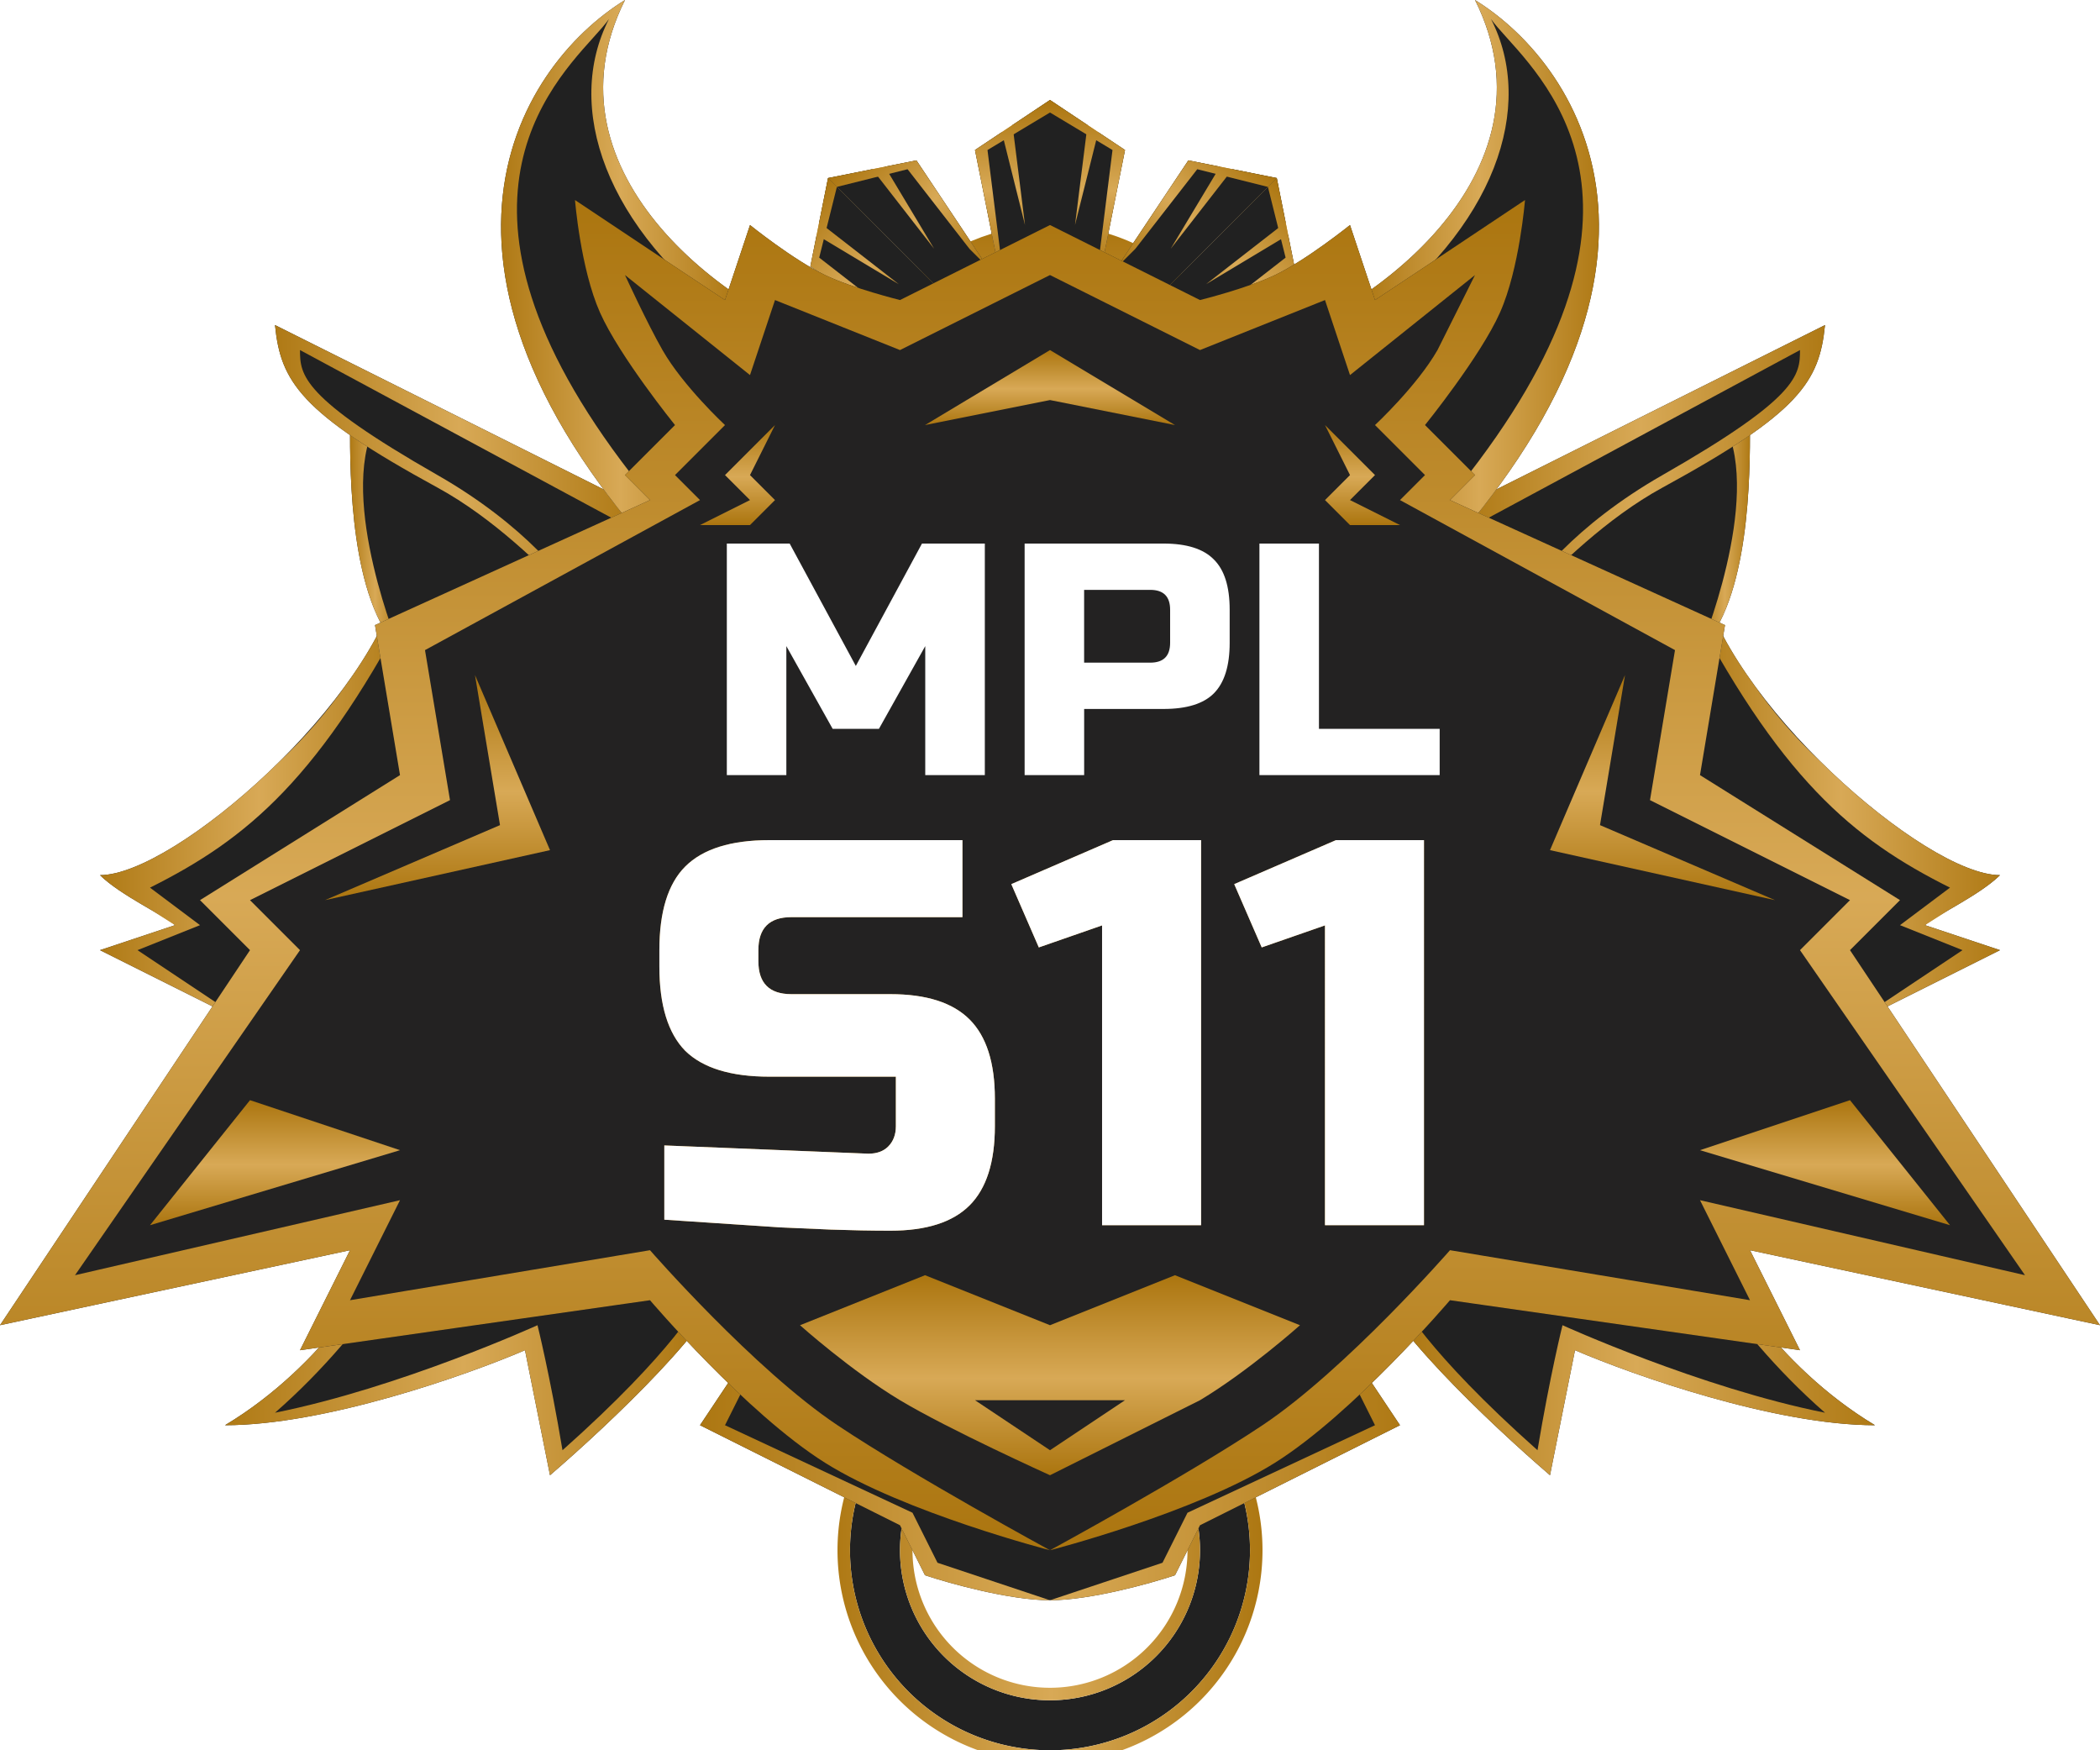 <svg xmlns="http://www.w3.org/2000/svg" width="84" height="70" fill="none" xmlns:v="https://vecta.io/nano"><style><![CDATA[.B{fill:#212121}.C{fill-rule:evenodd}]]></style><g class="C"><path d="M42 70a8 8 0 1 0 0-16 8 8 0 1 0 0 16zm0-2a6 6 0 1 0 0-12 6 6 0 1 0 0 12z" class="B"/><path d="M50.5 62a8.5 8.5 0 1 1-17 0 8.5 8.5 0 1 1 17 0zM42 67.5a5.5 5.5 0 1 0 0-11 5.5 5.5 0 1 0 0 11zm8-5.5a8 8 0 1 1-16 0 8 8 0 1 1 16 0zm-2 0a6 6 0 1 1-12 0 6 6 0 1 1 12 0z" fill="url(#B)"/></g><circle cx="42" cy="17" r="8" fill="url(#C)"/><path d="M39 6l3-2v7h-2l-1-5z" fill="url(#D)"/><path d="M45 6l-3-2v7h2l1-5z" fill="url(#E)"/><g class="C"><g class="B"><path d="M40.071 5.286L39 6l1 5h2V4l-1.5 1 .5 4-.928-3.714z"/><path d="M43.928 5.286L45 6l-1 5h-2V4l1.5 1h0L43 9l.929-3.714z"/></g><path d="M42 4l-3 2 1 5v-1l-.5-4L42 4.5V4z" fill="url(#D)"/><path d="M42 4l3 2-1 5v-1l.5-4L42 4.5V4z" fill="url(#E)"/></g><path d="M32.414 10.657l.707-3.535 4.95 4.95-1.414 1.414-4.243-2.828z" fill="url(#F)"/><path d="M36.657 6.414l-3.535.707 4.95 4.95 1.414-1.414-2.829-4.243z" fill="url(#G)"/><g class="C"><g class="B"><path d="M32.667 9.394l-.252 1.263 4.243 2.829 1.414-1.414-4.95-4.95-.354 1.768 3.182 2.475-3.283-1.97z"/><path d="M35.394 6.667l1.263-.253 2.829 4.243-1.414 1.414-4.95-4.95 1.768-.354 2.475 3.182-1.97-3.283z"/></g><path d="M33.121 7.121l-.707 3.535 4.243 2.829-.707-.707-3.182-2.475.707-2.828-.354-.354z" fill="url(#F)"/><path d="M33.121 7.121l3.535-.707 2.829 4.243-.707-.707-2.475-3.182-2.828.707-.354-.354z" fill="url(#G)"/></g><path d="M51.778 10.657l-.707-3.535-4.95 4.95 1.414 1.414 4.243-2.828z" fill="url(#H)"/><path d="M47.536 6.414l3.535.707-4.95 4.95-1.414-1.414 2.828-4.243z" fill="url(#I)"/><g class="C"><g class="B"><path d="M51.526 9.394l.252 1.263-4.243 2.829-1.414-1.414 4.95-4.95.354 1.768-3.182 2.475 3.283-1.97z"/><path d="M48.798 6.667l-1.263-.253-2.828 4.243 1.414 1.414 4.95-4.95-1.768-.354-2.475 3.182 1.97-3.283z"/></g><path d="M51.071 7.121l.707 3.535-4.243 2.829.707-.707 3.182-2.475-.707-2.828.354-.354z" fill="url(#H)"/><path d="M51.071 7.121l-3.535-.707-2.828 4.243.707-.707 2.475-3.182 2.828.707.353-.354z" fill="url(#I)"/></g><path d="M4 35c3 0 11-7 12-12l3 3v6l-9 9-6-3 3-1c-.333-.333-2.2-1.2-3-2z" class="B"/><path d="M11.15 30.487C8.549 33.057 5.58 35 4 35c.486.486 1.366.997 2.057 1.398L7 37l-3 1 6 3-4.5-3L8 37l-2-1.5c3.887-1.944 6.83-4.359 10.664-11.836L16 23c-.276 1.378-1.083 2.907-2.17 4.401-.705 1.006-1.591 2.06-2.68 3.087z" fill="url(#J)" class="C"/><path d="M24 22c-.333.333-4 1.6-8 4-2-2-2-7-2-9 4 0 7 2.667 10 5z" class="B"/><path d="M16 26c-2-2-2-7-2-9h1c-1.5 3 1 9 1 9z" fill="url(#K)"/><path d="M27 21l-16-8c.226 2.254 1 3.5 6.5 6.5C19.936 20.829 22 23 23 24l4-3z" class="B"/><path d="M12 14c0 1 .06 1.892 5.5 5 3.5 2 5.333 4.333 5.5 5l-.244-.245c-1.069-1.077-3.003-3.026-5.256-4.254-5.5-3-6.274-4.246-6.5-6.5l14.667 7.333L25 21l-13-7z" fill="url(#L)" class="C"/><path d="M9 57c4-2.4 6.333-6.333 7-8h13v2c0 1.6-4.667 6-7 8l-1-5c-2.333 1-8 3-12 3z" class="B"/><path d="M13.987 52.416C12.801 53.995 11.139 55.717 9 57c4 0 9.667-2 12-3l1 5c1.659-1.422 4.498-4.058 6-6.037V52s-1 2-5.5 6c-.5-3-1-5-1-5S16 55.5 11 56.5c4-3.5 6-7.5 6-7.5s-1.22 1.525-3.013 3.416z" fill="url(#M)" class="C"/><path d="M28 24C15.2 11.2 20.667 2.667 25 0c-3.5 7 4.333 12.667 9 14 0 .333-1.2 2.8-6 10z" class="B"/><path d="M25.097 20.801c.321.128.625.199.903.199l.5-.5C16.834 9.153 21.65 3.811 23.729 1.505c.267-.296.489-.543.63-.745C22.576 4.245 24.135 9.098 29.5 13c.058-.351.042-.757-.034-1.2C25.727 9.246 22.521 4.957 25 0c-3.962 2.438-8.87 9.779.097 20.801z" fill="url(#N)" class="C"/><path d="M80 35c-3 0-11-7-12-12l-3 3v6l9 9 6-3-3-1c.333-.333 2.2-1.2 3-2z" class="B"/><path d="M72.85 30.487C75.451 33.057 78.42 35 80 35c-.486.486-1.366.997-2.057 1.398L77 37l3 1-6 3 4.5-3-2.5-1 2-1.5c-3.887-1.944-6.83-4.359-10.664-11.836L68 23c.275 1.378 1.083 2.907 2.17 4.401.705 1.006 1.591 2.06 2.68 3.087z" fill="url(#O)" class="C"/><path d="M60 22c.333.333 4 1.6 8 4 2-2 2-7 2-9-4 0-7 2.667-10 5z" class="B"/><path d="M68 26c2-2 2-7 2-9h-1c1.5 3-1 9-1 9z" fill="url(#P)"/><path d="M57 21l16-8c-.225 2.254-1 3.5-6.5 6.5C64.064 20.829 62 23 61 24l-4-3z" class="B"/><g class="C"><path d="M72 14c0 1-.06 1.892-5.5 5-3.5 2-5.333 4.333-5.5 5l.244-.245c1.069-1.077 3.003-3.026 5.256-4.254 5.5-3 6.275-4.246 6.5-6.5l-14.667 7.333L59 21l13-7z" fill="url(#Q)"/><path d="M54 54l2 3-8 4-1 2c-1 .333-3.4 1-5 1V54h12zm-24 0l-2 3 8 4 1 2c1 .333 3.4 1 5 1V54H30z" class="B"/><path d="M54 55h.667L56 57h0l-8 4-1 2c-1 .333-3.4 1-5 1l4.5-1.5 1-2L55 57l-1-2zm-24 0h-.667L28 57h0l8 4 1 2c1 .333 3.4 1 5 1l-4.5-1.5-1-2L29 57l1-2z" fill="url(#R)"/></g><path d="M75 57c-4-2.4-6.333-6.333-7-8H55v2c0 1.6 4.667 6 7 8l1-5c2.333 1 8 3 12 3z" class="B"/><path d="M70.013 52.416C71.199 53.995 72.861 55.717 75 57c-4 0-9.667-2-12-3l-1 5c-1.659-1.422-4.498-4.058-6-6.037V52s1 2 5.5 6c.5-3 1-5 1-5S68 55.5 73 56.5C69 53 67 49 67 49s1.22 1.525 3.013 3.416z" fill="url(#S)" class="C"/><path d="M56 24c12.8-12.8 7.333-21.333 3-24 3.5 7-4.333 12.667-9 14 0 .333 1.2 2.8 6 10z" class="B"/><g class="C"><path d="M58.903 20.801c-.321.128-.625.199-.903.199l-.5-.5c9.666-11.347 4.849-16.689 2.77-18.995-.267-.296-.489-.543-.63-.745 1.783 3.484.224 8.338-5.141 12.24-.058-.351-.042-.757.034-1.2C58.273 9.246 61.479 4.957 59 0c3.962 2.438 8.87 9.779-.097 20.801z" fill="url(#T)"/><path d="M42 9l-6 3s-1.886-.467-3-1c-1.27-.607-3-2-3-2l-1 3-6-4s.219 2.743 1 4.5 3 4.5 3 4.5l-2 2 1 1-11 5 1 6-8 5 2 2L0 53l14-3-2 4 14-2s3.841 4.516 7 6.5c3.194 2.005 9 3.5 9 3.5h0s5.806-1.495 9-3.5c3.159-1.984 7-6.5 7-6.5l14 2-2-4 14 3-10-15 2-2-8-5 1-6-11-5 1-1-2-2s2.219-2.743 3-4.5S61 8 61 8l-6 4-1-3s-1.73 1.392-3 2c-1.114.533-3 1-3 1l-6-3z" fill="#232222"/><path d="M36 14l6-3 6 3 5-2 1 3 5-4-1.5 3c-.822 1.438-2.5 3-2.5 3l2 2-1 1 11 6-1 6 8 4-2 2 9 13-13-3 2 4-12-2s-4.167 4.776-7.5 7c-3.051 2.036-8.5 5-8.5 5s5.806-1.495 9-3.5c3.159-1.984 7-6.5 7-6.5l14 2-2-4 14 3-10-15 2-2-8-5 1-6-11-5 1-1-2-2s2.219-2.743 3-4.5S61 8 61 8l-6 4-1-3s-1.73 1.392-3 2c-1.114.533-3 1-3 1l-6-3-6 3s-1.886-.467-3-1c-1.27-.607-3-2-3-2l-1 3-6-4s.219 2.743 1 4.5 3 4.5 3 4.5l-2 2 1 1-11 5 1 6-8 5 2 2L0 53l14-3-2 4 14-2s3.841 4.516 7 6.5c3.194 2.005 9 3.5 9 3.5s-5.449-2.964-8.5-5c-3.332-2.224-7.5-7-7.5-7l-12 2 2-4-13 3 9-13-2-2 8-4-1-6 11-6-1-1 2-2s-1.678-1.561-2.5-3c-.613-1.072-1.5-3-1.5-3l5 4 1-3 5 2z" fill="url(#U)"/></g><path d="M6 49l4-5 6 2-10 3z" fill="url(#V)"/><path d="M20 33l-1-6 3 7-9 2 7-3z" fill="url(#W)"/><path d="M30 20l-1-1 2-2-1 2 1 1-1 1h-2l2-1z" fill="url(#X)"/><g class="C"><path d="M42 59l6-3c1.953-1.172 4-3 4-3l-5-2-5 2-5-2-5 2s2.047 1.828 4 3c1.945 1.167 5.968 2.986 6 3h0 0z" fill="url(#Y)"/><path d="M42 14l5 3-5-1-5 1 5-3h0 0 0 0z" fill="url(#Z)"/></g><path d="M78 49l-4-5-6 2 10 3z" fill="url(#a)"/><path d="M64 33l1-6-3 7 9 2-7-3z" fill="url(#b)"/><path d="M54 20l1-1-2-2 1 2-1 1 1 1h2l-2-1z" fill="url(#c)"/><path d="M42 56h3l-3 2h0 0 0 0l-3-2h3 0z" fill="#232222" class="C"/><g filter="url(#A)"><use href="#e" fill="url(#d)"/></g><g fill="#fff"><use href="#e"/><path d="M37.01 25.84l-1.852 3.308h-1.852l-1.852-3.308V31h-2.381v-9.261h2.514l2.646 4.895 2.646-4.895h2.514V31H37.01v-5.16zm3.974-4.101h5.557c.926 0 1.596.212 2.011.635.423.415.635 1.085.635 2.011v1.323c0 .926-.212 1.601-.635 2.024-.415.415-1.085.622-2.011.622h-3.175V31h-2.381v-9.261zm5.821 2.646c0-.529-.265-.794-.794-.794h-2.646v2.911h2.646c.529 0 .794-.265.794-.794v-1.323zm5.953 4.763h4.829V31h-7.21v-9.261h2.381v7.409z"/></g><defs><filter id="A" x="20.525" y="27.75" width="42.284" height="27.32" filterUnits="userSpaceOnUse" color-interpolation-filters="sRGB"><feFlood flood-opacity="0"/><feBlend in="SourceGraphic"/><feGaussianBlur stdDeviation="2.925"/></filter><linearGradient id="B" x1="32.705" y1="62" x2="50.811" y2="62" href="#f"><stop stop-color="#ab750f"/><stop offset=".516" stop-color="#d8a956"/><stop offset="1" stop-color="#ab750f"/></linearGradient><linearGradient id="C" x1="42" y1="9" x2="42" y2="25" href="#f"><stop stop-color="#ab750f"/><stop offset=".516" stop-color="#d8a956"/><stop offset="1" stop-color="#ab750f"/></linearGradient><linearGradient id="D" x1="40.5" y1="4" x2="40.5" y2="11" href="#f"><stop stop-color="#ab750f"/><stop offset=".516" stop-color="#d8a956"/><stop offset="1" stop-color="#ab750f"/></linearGradient><linearGradient id="E" x1="43.5" y1="4" x2="43.5" y2="11" href="#f"><stop stop-color="#ab750f"/><stop offset=".516" stop-color="#d8a956"/><stop offset="1" stop-color="#ab750f"/></linearGradient><linearGradient id="F" x1="32.06" y1="8.182" x2="37.01" y2="13.132" href="#f"><stop stop-color="#ab750f"/><stop offset=".516" stop-color="#d8a956"/><stop offset="1" stop-color="#ab750f"/></linearGradient><linearGradient id="G" x1="34.182" y1="6.061" x2="39.132" y2="11.01" href="#f"><stop stop-color="#ab750f"/><stop offset=".516" stop-color="#d8a956"/><stop offset="1" stop-color="#ab750f"/></linearGradient><linearGradient id="H" x1="52.132" y1="8.182" x2="47.182" y2="13.132" href="#f"><stop stop-color="#ab750f"/><stop offset=".516" stop-color="#d8a956"/><stop offset="1" stop-color="#ab750f"/></linearGradient><linearGradient id="I" x1="50.01" y1="6.061" x2="45.061" y2="11.01" href="#f"><stop stop-color="#ab750f"/><stop offset=".516" stop-color="#d8a956"/><stop offset="1" stop-color="#ab750f"/></linearGradient><linearGradient id="J" x1="3.408" y1="32" x2="16.895" y2="32" href="#f"><stop stop-color="#ab750f"/><stop offset=".516" stop-color="#d8a956"/><stop offset="1" stop-color="#ab750f"/></linearGradient><linearGradient id="K" x1="13.906" y1="21.5" x2="16.036" y2="21.5" href="#f"><stop stop-color="#ab750f"/><stop offset=".516" stop-color="#d8a956"/><stop offset="1" stop-color="#ab750f"/></linearGradient><linearGradient id="L" x1="10.314" y1="18.5" x2="25.935" y2="18.5" href="#f"><stop stop-color="#ab750f"/><stop offset=".516" stop-color="#d8a956"/><stop offset="1" stop-color="#ab750f"/></linearGradient><linearGradient id="M" x1="8.112" y1="54" x2="28.348" y2="54" href="#f"><stop stop-color="#ab750f"/><stop offset=".516" stop-color="#d8a956"/><stop offset="1" stop-color="#ab750f"/></linearGradient><linearGradient id="N" x1="19.599" y1="10.5" x2="29.709" y2="10.5" href="#f"><stop stop-color="#ab750f"/><stop offset=".516" stop-color="#d8a956"/><stop offset="1" stop-color="#ab750f"/></linearGradient><linearGradient id="O" x1="80.592" y1="32" x2="67.105" y2="32" href="#f"><stop stop-color="#ab750f"/><stop offset=".516" stop-color="#d8a956"/><stop offset="1" stop-color="#ab750f"/></linearGradient><linearGradient id="P" x1="70.094" y1="21.5" x2="67.964" y2="21.5" href="#f"><stop stop-color="#ab750f"/><stop offset=".516" stop-color="#d8a956"/><stop offset="1" stop-color="#ab750f"/></linearGradient><linearGradient id="Q" x1="73.686" y1="18.5" x2="58.065" y2="18.5" href="#f"><stop stop-color="#ab750f"/><stop offset=".516" stop-color="#d8a956"/><stop offset="1" stop-color="#ab750f"/></linearGradient><linearGradient id="R" x1="57.309" y1="59.5" x2="27.488" y2="59.5" href="#f"><stop stop-color="#ab750f"/><stop offset=".516" stop-color="#d8a956"/><stop offset="1" stop-color="#ab750f"/></linearGradient><linearGradient id="S" x1="75.888" y1="54" x2="55.652" y2="54" href="#f"><stop stop-color="#ab750f"/><stop offset=".516" stop-color="#d8a956"/><stop offset="1" stop-color="#ab750f"/></linearGradient><linearGradient id="T" x1="64.401" y1="10.5" x2="54.292" y2="10.5" href="#f"><stop stop-color="#ab750f"/><stop offset=".516" stop-color="#d8a956"/><stop offset="1" stop-color="#ab750f"/></linearGradient><linearGradient id="U" x1="42" y1="8" x2="42" y2="62" href="#f"><stop stop-color="#ab750f"/><stop offset=".516" stop-color="#d8a956"/><stop offset="1" stop-color="#ab750f"/></linearGradient><linearGradient id="V" x1="11" y1="44" x2="11" y2="49" href="#f"><stop stop-color="#ab750f"/><stop offset=".516" stop-color="#d8a956"/><stop offset="1" stop-color="#ab750f"/></linearGradient><linearGradient id="W" x1="17.5" y1="27" x2="17.5" y2="36" href="#f"><stop stop-color="#ab750f"/><stop offset=".516" stop-color="#d8a956"/><stop offset="1" stop-color="#ab750f"/></linearGradient><linearGradient id="X" x1="29.5" y1="17" x2="29.5" y2="21" href="#f"><stop stop-color="#ab750f"/><stop offset=".516" stop-color="#d8a956"/><stop offset="1" stop-color="#ab750f"/></linearGradient><linearGradient id="Y" x1="42" y1="51" x2="42" y2="59" href="#f"><stop stop-color="#ab750f"/><stop offset=".516" stop-color="#d8a956"/><stop offset="1" stop-color="#ab750f"/></linearGradient><linearGradient id="Z" x1="42" y1="14" x2="42" y2="17" href="#f"><stop stop-color="#ab750f"/><stop offset=".516" stop-color="#d8a956"/><stop offset="1" stop-color="#ab750f"/></linearGradient><linearGradient id="a" x1="73" y1="44" x2="73" y2="49" href="#f"><stop stop-color="#ab750f"/><stop offset=".516" stop-color="#d8a956"/><stop offset="1" stop-color="#ab750f"/></linearGradient><linearGradient id="b" x1="66.5" y1="27" x2="66.5" y2="36" href="#f"><stop stop-color="#ab750f"/><stop offset=".516" stop-color="#d8a956"/><stop offset="1" stop-color="#ab750f"/></linearGradient><linearGradient id="c" x1="54.5" y1="17" x2="54.5" y2="21" href="#f"><stop stop-color="#ab750f"/><stop offset=".516" stop-color="#d8a956"/><stop offset="1" stop-color="#ab750f"/></linearGradient><linearGradient id="d" x1="21.224" y1="41" x2="61.695" y2="41" href="#f"><stop stop-color="#ab750f"/><stop offset=".516" stop-color="#d8a956"/><stop offset="1" stop-color="#ab750f"/></linearGradient><path id="e" d="M26.573 45.81l8.162.33c.337 0 .601-.095.792-.286.205-.205.308-.477.308-.814v-1.98h-5.06c-1.54 0-2.662-.345-3.366-1.034-.689-.704-1.034-1.826-1.034-3.366V38c0-1.54.345-2.655 1.034-3.344.704-.704 1.826-1.056 3.366-1.056h7.722v3.08h-6.842c-.88 0-1.32.44-1.32 1.32v.44c0 .88.44 1.32 1.32 1.32h3.96c1.437 0 2.493.337 3.168 1.012s1.012 1.731 1.012 3.168v1.1c0 1.437-.337 2.493-1.012 3.168s-1.731 1.012-3.168 1.012c-.748 0-1.54-.015-2.376-.044l-2.024-.088-4.642-.308v-2.97zM44.083 49V37.01l-2.53.88-1.1-2.53 4.07-1.76h3.52V49h-3.96zm8.916 0V37.01l-2.53.88-1.1-2.53 4.07-1.76h3.52V49h-3.96z"/><linearGradient id="f" gradientUnits="userSpaceOnUse"/></defs></svg>